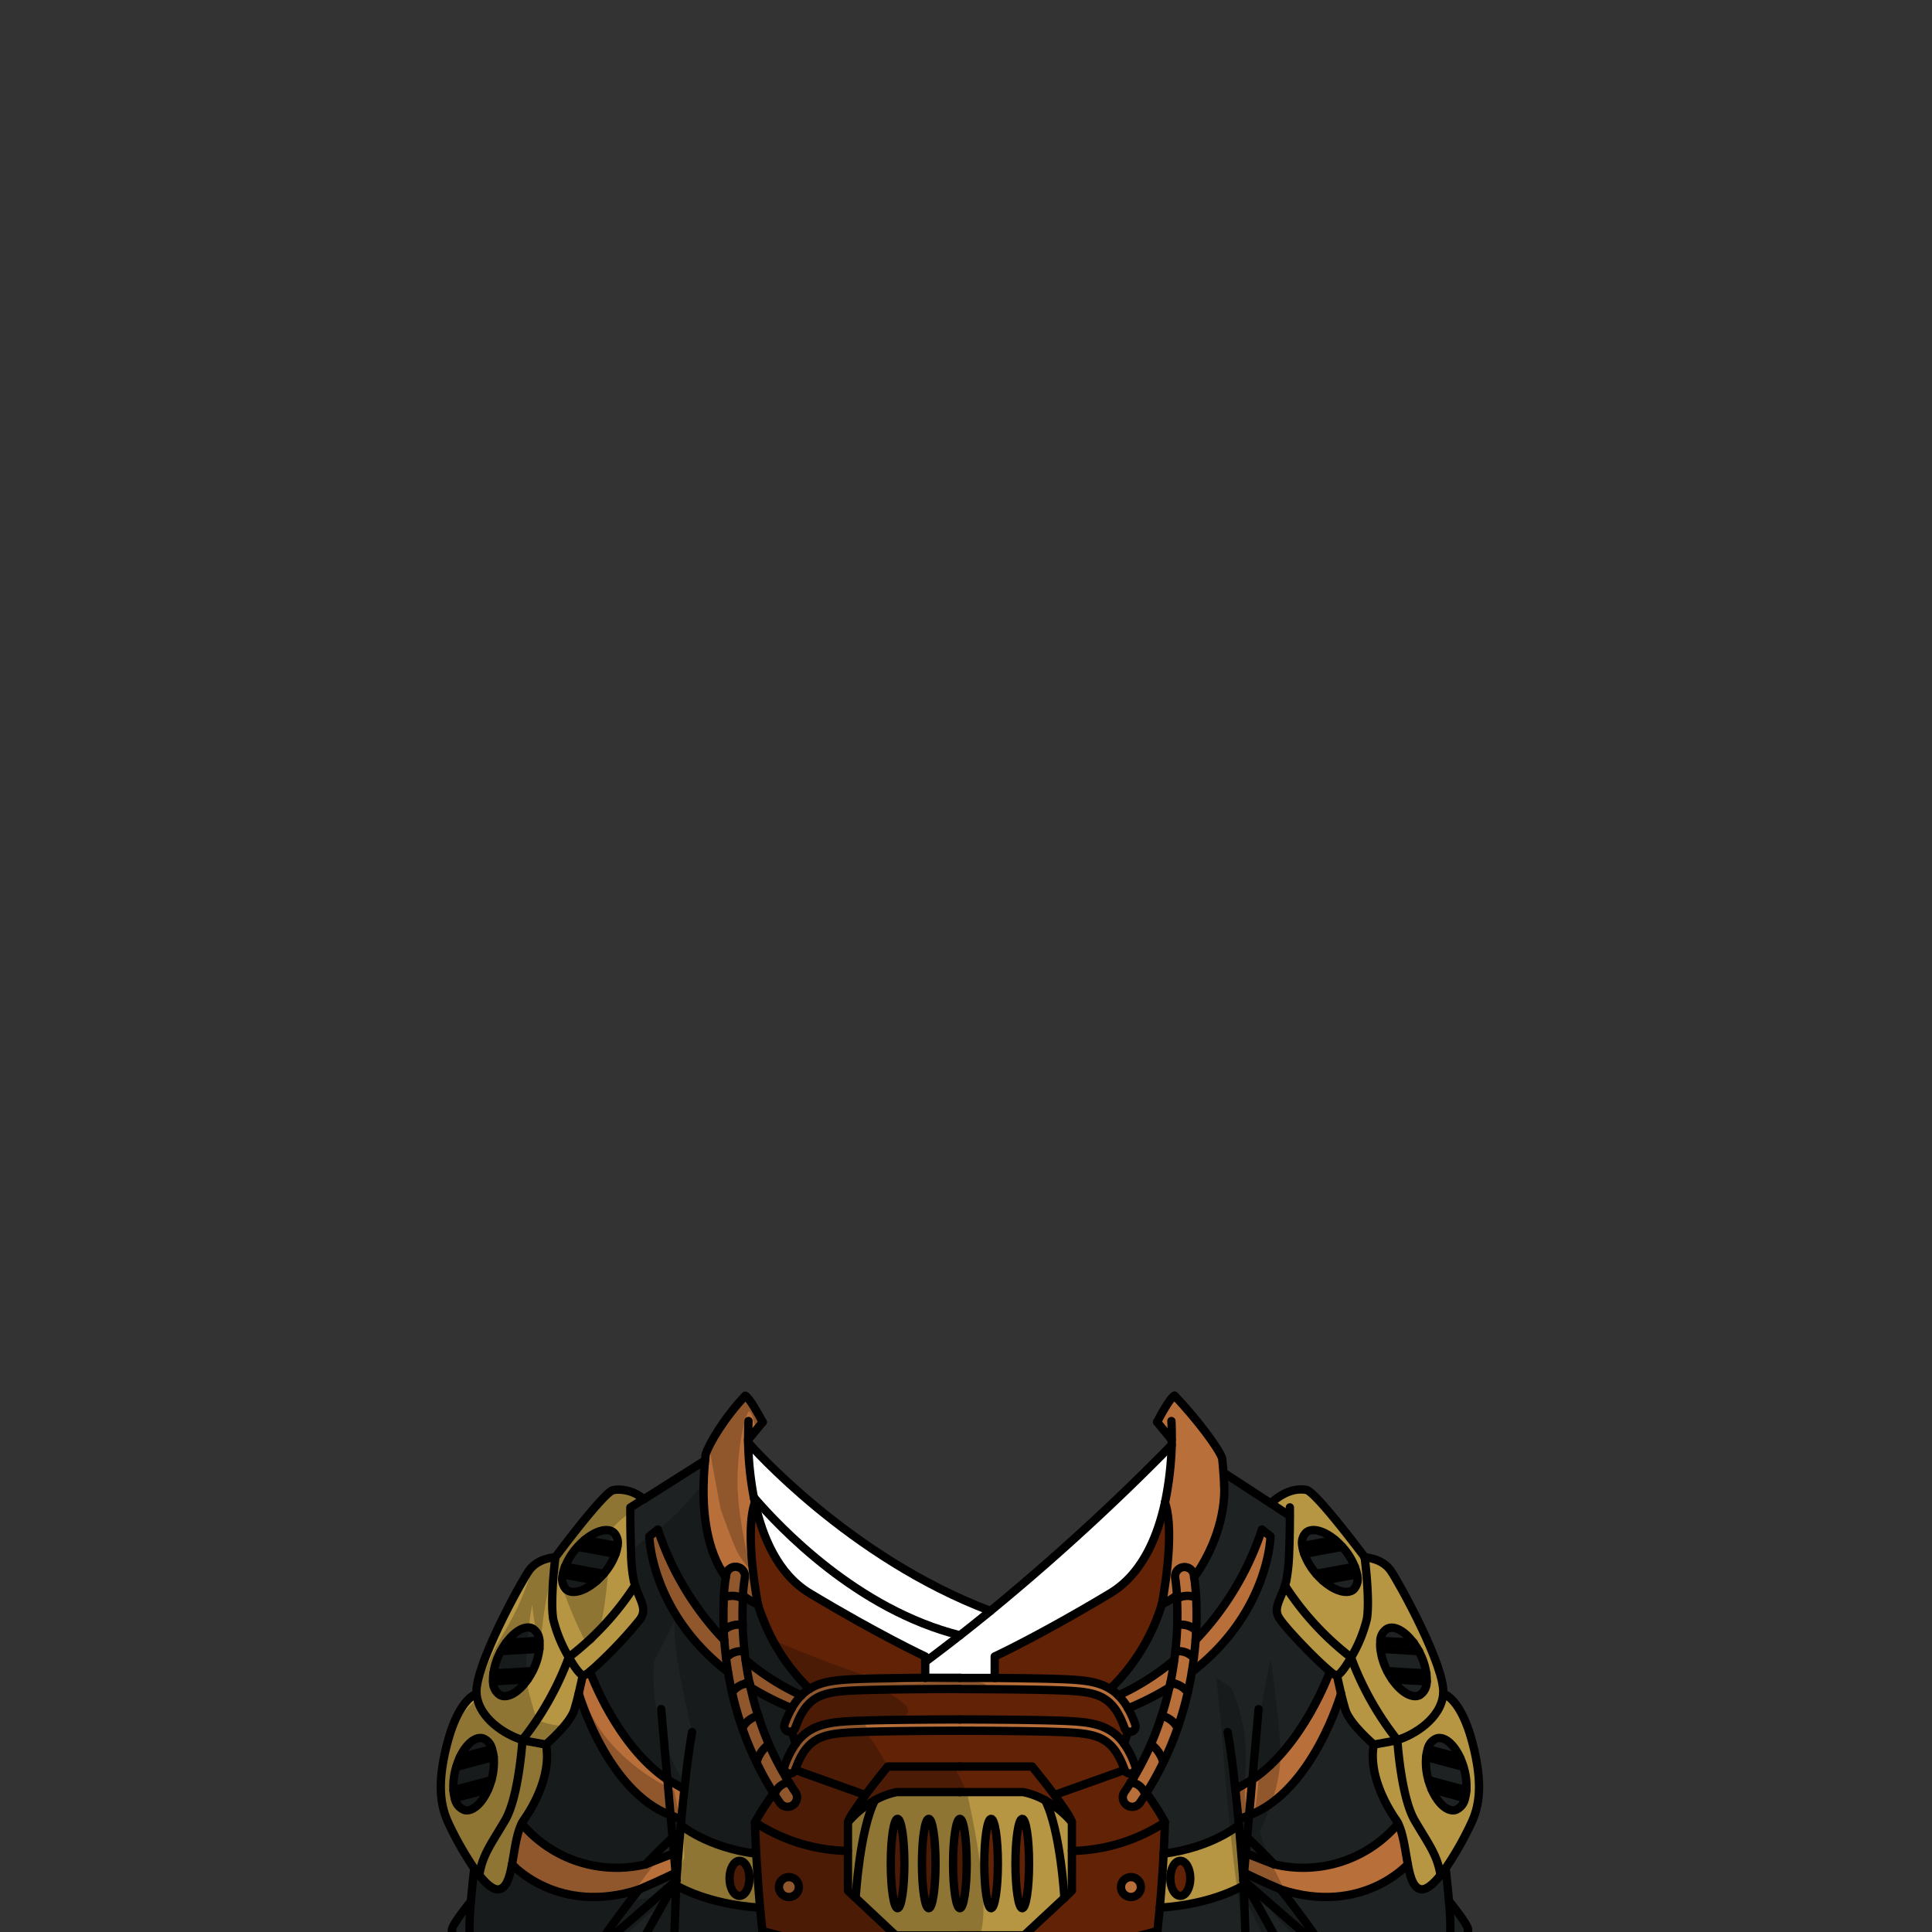 <svg xmlns="http://www.w3.org/2000/svg" viewBox="0 0 432 432">
  <rect x="0" y="0" width="432" height="432" fill="#333333" stroke="none"/>
  <defs>
    <style>.GUNDAN_DESERT_FOX_OUTFIT_DESERT_FOX_OUTFIT_1_cls-1{isolation:isolate;}.GUNDAN_DESERT_FOX_OUTFIT_DESERT_FOX_OUTFIT_1_cls-2{fill:#b69643;}.GUNDAN_DESERT_FOX_OUTFIT_DESERT_FOX_OUTFIT_1_cls-3{fill:#622206;}.GUNDAN_DESERT_FOX_OUTFIT_DESERT_FOX_OUTFIT_1_cls-4{fill:#1e2223;}.GUNDAN_DESERT_FOX_OUTFIT_DESERT_FOX_OUTFIT_1_cls-5{fill:#b86f3a;}.GUNDAN_DESERT_FOX_OUTFIT_DESERT_FOX_OUTFIT_1_cls-6{fill:#fff;}.GUNDAN_DESERT_FOX_OUTFIT_DESERT_FOX_OUTFIT_1_cls-7{fill:none;stroke:#000;stroke-linecap:round;stroke-linejoin:round;stroke-width:1.86px;}.GUNDAN_DESERT_FOX_OUTFIT_DESERT_FOX_OUTFIT_1_cls-8{opacity:0.22;mix-blend-mode:multiply;}</style>
  </defs>
  <g class="GUNDAN_DESERT_FOX_OUTFIT_DESERT_FOX_OUTFIT_1_cls-1">
    <g id="outfit">
      <path class="GUNDAN_DESERT_FOX_OUTFIT_DESERT_FOX_OUTFIT_1_cls-2" d="M233.65,402.53a17.18,17.18,0,0,0-4.85-1.81H200.48a17.18,17.18,0,0,0-4.85,1.81,21.36,21.36,0,0,0-6,4.89v15.32l1.75,1.63,8.93,8.38H229l8.93-8.38,1.74-1.63V407.42A21.19,21.19,0,0,0,233.65,402.53Zm-33,24.12c-.83,0-1.51-4.46-1.51-10s.68-10,1.51-10,1.53,4.46,1.53,10S201.54,426.65,200.69,426.65Zm7,0c-.84,0-1.52-4.46-1.52-10s.68-10,1.52-10,1.52,4.46,1.52,10S208.51,426.65,207.67,426.65Zm7,0c-.84,0-1.53-4.46-1.53-10s.69-10,1.53-10,1.52,4.46,1.52,10S215.48,426.65,214.64,426.65Zm7,0c-.84,0-1.52-4.46-1.52-10s.68-10,1.52-10,1.52,4.46,1.52,10S222.45,426.65,221.61,426.65Zm7,0c-.84,0-1.52-4.46-1.52-10s.68-10,1.52-10,1.52,4.46,1.52,10S229.42,426.65,228.58,426.65Z" />
      <path class="GUNDAN_DESERT_FOX_OUTFIT_DESERT_FOX_OUTFIT_1_cls-3" d="M228.58,406.73c-.84,0-1.52,4.46-1.52,10s.68,10,1.52,10,1.52-4.46,1.52-10S229.42,406.73,228.58,406.73Z" />
      <path class="GUNDAN_DESERT_FOX_OUTFIT_DESERT_FOX_OUTFIT_1_cls-3" d="M214.64,406.73c-.84,0-1.53,4.46-1.53,10s.69,10,1.53,10,1.52-4.46,1.52-10S215.48,406.73,214.64,406.73Z" />
      <path class="GUNDAN_DESERT_FOX_OUTFIT_DESERT_FOX_OUTFIT_1_cls-3" d="M207.67,406.73c-.84,0-1.52,4.46-1.52,10s.68,10,1.52,10,1.52-4.46,1.52-10S208.51,406.73,207.67,406.73Z" />
      <path class="GUNDAN_DESERT_FOX_OUTFIT_DESERT_FOX_OUTFIT_1_cls-3" d="M221.61,406.73c-.84,0-1.52,4.46-1.52,10s.68,10,1.52,10,1.52-4.46,1.52-10S222.45,406.73,221.61,406.73Z" />
      <path class="GUNDAN_DESERT_FOX_OUTFIT_DESERT_FOX_OUTFIT_1_cls-3" d="M200.69,406.73c-.83,0-1.51,4.46-1.51,10s.68,10,1.51,10,1.53-4.46,1.53-10S201.54,406.73,200.69,406.73Z" />
      <path class="GUNDAN_DESERT_FOX_OUTFIT_DESERT_FOX_OUTFIT_1_cls-4" d="M327.42,395.71c-.06-.21-.11-.43-.18-.63a14.83,14.83,0,0,0-.78-2.07c-1.35-2.92-3.4-4.73-5.14-4.28a3.24,3.24,0,0,0-2.07,2.37,8.68,8.68,0,0,0-.36,1.76,14.35,14.35,0,0,0,.44,4.92,2,2,0,0,0,.07.26,15.72,15.72,0,0,0,.7,2c1.35,3.16,3.51,5.15,5.33,4.69a3.42,3.42,0,0,0,2.16-2.71,7.8,7.8,0,0,0,.29-1.76A14.49,14.49,0,0,0,327.42,395.71Z" />
      <path class="GUNDAN_DESERT_FOX_OUTFIT_DESERT_FOX_OUTFIT_1_cls-4" d="M319,374.17a14.14,14.14,0,0,0-1.36-4.39,4.51,4.51,0,0,0-.3-.58,12.66,12.66,0,0,0-1.17-1.87c-1.91-2.61-4.27-4-5.9-3.19a3.25,3.25,0,0,0-1.55,2.74h0a7.16,7.16,0,0,0,0,1.79,14.12,14.12,0,0,0,1.4,4.74l.12.24a13.89,13.89,0,0,0,1.1,1.85c1.94,2.83,4.45,4.36,6.14,3.53A3.43,3.43,0,0,0,319,376,8.51,8.51,0,0,0,319,374.17Z" />
      <path class="GUNDAN_DESERT_FOX_OUTFIT_DESERT_FOX_OUTFIT_1_cls-4" d="M302.94,350.32a14.52,14.52,0,0,0-2.38-4l-.43-.48a14.31,14.31,0,0,0-1.59-1.54c-2.47-2.06-5.1-2.83-6.48-1.67a3.21,3.21,0,0,0-.85,3h0a7.49,7.49,0,0,0,.43,1.74,14.13,14.13,0,0,0,2.49,4.26l.18.21a14.58,14.58,0,0,0,1.51,1.53c2.57,2.28,5.37,3.17,6.82,2a3.41,3.41,0,0,0,.79-3.37A8.74,8.74,0,0,0,302.94,350.32Z" />
      <path class="GUNDAN_DESERT_FOX_OUTFIT_DESERT_FOX_OUTFIT_1_cls-4" d="M130.73,344.34a13.43,13.43,0,0,0-1.58,1.54l-.43.48a14.52,14.52,0,0,0-2.38,4,8.74,8.74,0,0,0-.49,1.71,3.41,3.41,0,0,0,.79,3.37c1.45,1.21,4.24.32,6.81-2a13.67,13.67,0,0,0,1.51-1.53l.19-.21a14.35,14.35,0,0,0,2.49-4.26,8,8,0,0,0,.43-1.74h0a3.21,3.21,0,0,0-.85-3C135.84,341.51,133.21,342.28,130.73,344.34Z" />
      <path class="GUNDAN_DESERT_FOX_OUTFIT_DESERT_FOX_OUTFIT_1_cls-4" d="M110,391.1a3.23,3.23,0,0,0-2.06-2.37c-1.74-.45-3.79,1.36-5.15,4.28a16.19,16.19,0,0,0-.77,2.07c-.07.2-.12.42-.18.63a14.49,14.49,0,0,0-.46,4.59,8.42,8.42,0,0,0,.28,1.76,3.44,3.44,0,0,0,2.17,2.71c1.82.46,4-1.53,5.32-4.69a15.72,15.72,0,0,0,.71-2c0-.08,0-.17.07-.26a14.61,14.61,0,0,0,.44-4.92A8,8,0,0,0,110,391.1Z" />
      <path class="GUNDAN_DESERT_FOX_OUTFIT_DESERT_FOX_OUTFIT_1_cls-4" d="M120.61,366.88a3.3,3.3,0,0,0-1.55-2.74c-1.63-.78-4,.58-5.9,3.19A12.66,12.66,0,0,0,112,369.2a6.28,6.28,0,0,0-.31.58,14.37,14.37,0,0,0-1.35,4.39,7.89,7.89,0,0,0-.08,1.79,3.41,3.41,0,0,0,1.59,3.08c1.69.83,4.2-.7,6.14-3.53a15,15,0,0,0,1.09-1.85,1.83,1.83,0,0,0,.13-.24,14.36,14.36,0,0,0,1.4-4.74,8.26,8.26,0,0,0,0-1.79Z" />
      <path class="GUNDAN_DESERT_FOX_OUTFIT_DESERT_FOX_OUTFIT_1_cls-2" d="M278.05,420.45s-.39-5.54-1-12.37c0,0-5.78,5-16.85,6.42-.17,3.25-.44,7.42-.86,12.05,12.05-.75,18.76-5,18.76-5Zm-14.12,3.43c-1.24,0-2.24-1.76-2.24-3.92s1-3.92,2.24-3.92,2.22,1.75,2.22,3.92S265.16,423.88,263.93,423.88Z" />
      <path class="GUNDAN_DESERT_FOX_OUTFIT_DESERT_FOX_OUTFIT_1_cls-2" d="M169.08,414.5c-11.07-1.4-16.85-6.42-16.85-6.42-.61,6.83-1,12.37-1,12.37l0,1.11s6.71,4.24,18.75,5C169.53,421.92,169.26,417.75,169.08,414.5Zm-3.73,9.38c-1.23,0-2.22-1.76-2.22-3.92s1-3.92,2.22-3.92,2.23,1.75,2.23,3.92S166.59,423.88,165.35,423.88Z" />
      <path class="GUNDAN_DESERT_FOX_OUTFIT_DESERT_FOX_OUTFIT_1_cls-2" d="M302.64,355.4c-1.45,1.21-4.25.32-6.82-2a14.58,14.58,0,0,1-1.51-1.53l-.18-.21a14.13,14.13,0,0,1-2.49-4.26,7.49,7.49,0,0,1-.43-1.74h0a3.21,3.21,0,0,1,.85-3c1.38-1.16,4-.39,6.48,1.67a14.31,14.31,0,0,1,1.59,1.54l.43.48a14.52,14.52,0,0,1,2.38,4,8.74,8.74,0,0,1,.49,1.71A3.41,3.41,0,0,1,302.64,355.4ZM317.44,379c-1.69.83-4.2-.7-6.14-3.53a13.89,13.89,0,0,1-1.1-1.85l-.12-.24a14.12,14.12,0,0,1-1.4-4.74,7.16,7.16,0,0,1,0-1.79h0a3.25,3.25,0,0,1,1.55-2.74c1.63-.78,4,.58,5.9,3.19a12.66,12.66,0,0,1,1.17,1.87,4.51,4.51,0,0,1,.3.58,14.14,14.14,0,0,1,1.36,4.39A8.51,8.51,0,0,1,319,376,3.43,3.43,0,0,1,317.44,379Zm10.44,21.26a7.8,7.8,0,0,1-.29,1.76,3.42,3.42,0,0,1-2.16,2.71c-1.82.46-4-1.53-5.33-4.69a15.72,15.72,0,0,1-.7-2,2,2,0,0,1-.07-.26,14.35,14.35,0,0,1-.44-4.92,8.68,8.68,0,0,1,.36-1.76,3.24,3.24,0,0,1,2.07-2.37c1.74-.45,3.79,1.36,5.14,4.28a14.83,14.83,0,0,1,.78,2.07c.07.2.12.42.18.63A14.49,14.49,0,0,1,327.88,400.3Zm1.26-11c-2.65-9.8-6.43-10.58-6.43-10.58.49-6-9.77-24.68-11.73-27.53s-5.89-3-5.89-3-10.79-14.53-13-15c-1.52-.34-4.5-.25-8,3l4.23,2.75c0,1.94,0,5.19-.16,8.23a41,41,0,0,1-.64,6.42c-.09.33-.17.65-.27.95a64,64,0,0,0,14.79,16.09,67.45,67.45,0,0,0,10.36,18.46s.79,12.7,3.88,18,5.07,7.68,5.78,12.28c.38-.47.75-1,1.13-1.51a72.19,72.19,0,0,0,5.9-10.45C330.61,404,331.79,399.1,329.14,389.31Z" />
      <path class="GUNDAN_DESERT_FOX_OUTFIT_DESERT_FOX_OUTFIT_1_cls-2" d="M110,397.78c0,.09,0,.18-.07.26a15.72,15.72,0,0,1-.71,2c-1.34,3.16-3.5,5.15-5.32,4.69a3.44,3.44,0,0,1-2.17-2.71,8.42,8.42,0,0,1-.28-1.76,14.49,14.49,0,0,1,.46-4.59c.06-.21.11-.43.18-.63a16.19,16.19,0,0,1,.77-2.07c1.36-2.92,3.41-4.73,5.15-4.28A3.23,3.23,0,0,1,110,391.1a8,8,0,0,1,.37,1.76A14.61,14.61,0,0,1,110,397.78Zm10.65-29.1a14.36,14.36,0,0,1-1.4,4.74,1.83,1.83,0,0,1-.13.24,15,15,0,0,1-1.09,1.85c-1.94,2.83-4.45,4.36-6.14,3.53a3.41,3.41,0,0,1-1.59-3.08,7.89,7.89,0,0,1,.08-1.79,14.37,14.37,0,0,1,1.35-4.39,6.28,6.28,0,0,1,.31-.58,12.66,12.66,0,0,1,1.17-1.87c1.9-2.61,4.27-4,5.9-3.19a3.3,3.3,0,0,1,1.55,2.74h0A8.26,8.26,0,0,1,120.6,368.68Zm17.47-23h0a8,8,0,0,1-.43,1.74,14.35,14.35,0,0,1-2.49,4.26l-.19.21a13.67,13.67,0,0,1-1.51,1.53c-2.57,2.28-5.36,3.17-6.81,2a3.41,3.41,0,0,1-.79-3.37,8.74,8.74,0,0,1,.49-1.71,14.52,14.52,0,0,1,2.38-4l.43-.48a13.43,13.43,0,0,1,1.58-1.54c2.48-2.06,5.11-2.83,6.49-1.67A3.21,3.21,0,0,1,138.07,345.69Zm10.42-5.59-4.55,4.31a18.85,18.85,0,0,0-2.58,2.45l0,0s1.14-8.5-.27-8.42l-.16,0c0-.83,0-1.33,0-1.33l3.07-1.94,0,0-.32-.23-.07-.05a8.68,8.68,0,0,0-5.83-1.84h-.07l-.58.1a1.33,1.33,0,0,0-.36.16h0l-.05,0c-2,1.27-7.39,8.07-10.4,12l-.06.08c-1.24,1.62-2.07,2.73-2.07,2.73l-.24,0h0a9.1,9.1,0,0,0-4.05,1.42l0,0a2.83,2.83,0,0,0-.28.2,6,6,0,0,0-1.27,1.33c-2,2.85-12.23,21.5-11.73,27.53,0,0-3.78.78-6.43,10.58a38.5,38.5,0,0,0-1.57,10.77v.11a18.79,18.79,0,0,0,.84,5.22,1.42,1.42,0,0,0,0,.16c.05.15.1.3.16.45s.15.43.24.66.19.45.28.66a72.19,72.19,0,0,0,5.9,10.45c.38.53.75,1,1.13,1.51.71-4.6,2.69-7,5.78-12.28s3.88-18,3.88-18a52.27,52.27,0,0,0,3.29-4.52,0,0,0,0,1,0,0,70.35,70.35,0,0,0,7.06-13.91,48,48,0,0,0,4.05-3.35c1-.87,1.88-1.77,2.74-2.66a69.83,69.83,0,0,0,7.91-9.94l.09-.14c-.1-.3-.18-.62-.27-.95a36.63,36.63,0,0,1-.61-5.71l0-.71.26-.24.47-.45c.85-.77,2-1.76,3.39-2.93L147,342l.09-.07c.55-.43,1.12-.91,1.69-1.43Z" />
      <path class="GUNDAN_DESERT_FOX_OUTFIT_DESERT_FOX_OUTFIT_1_cls-2" d="M316.33,407c-3.09-5.26-3.88-18-3.88-18a67.45,67.45,0,0,1-10.36-18.46,64,64,0,0,1-14.79-16.09c-1,3.21-2.57,5-1.49,7.09,1,1.93,8.31,9.58,11.54,12.22a4.33,4.33,0,0,0,1.36.89.49.49,0,0,0,.28,0s.36,1.84.88,4c.3,1.23.65,2.56,1,3.7,1,3.15,6.33,7.71,6.33,7.71-1.17,5.92,2.06,12.72,4.93,16.84a6.34,6.34,0,0,1,.5.85c1.19,2.37,1.58,6,2.16,9.1.52,2.84,1.2,5.18,2.79,5.58,1.25.31,2.89-1.08,4.53-3.14C321.4,414.7,319.42,412.28,316.33,407Z" />
      <path class="GUNDAN_DESERT_FOX_OUTFIT_DESERT_FOX_OUTFIT_1_cls-2" d="M127.19,370.6a67.45,67.45,0,0,1-10.36,18.46s-.79,12.7-3.88,18-5.07,7.68-5.78,12.28c1.64,2.06,3.28,3.45,4.52,3.14,1.59-.4,2.28-2.74,2.8-5.58.58-3.07,1-6.73,2.16-9.1a7.59,7.59,0,0,1,.49-.85c2.88-4.12,6.11-10.92,4.93-16.84,0,0,5.35-4.56,6.34-7.71.35-1.14.7-2.47,1-3.7.51-2.16.88-4,.88-4a.47.47,0,0,0,.27,0,4.33,4.33,0,0,0,1.37-.89c3.23-2.64,10.56-10.29,11.54-12.22,1.08-2.1-.5-3.88-1.49-7.09A64.2,64.2,0,0,1,127.19,370.6Z" />
      <path class="GUNDAN_DESERT_FOX_OUTFIT_DESERT_FOX_OUTFIT_1_cls-4" d="M276.93,341.72s-4.1-6.45-2.85-12.12c10.06,6.56,14.52,8.59,14.52,8.59l-1.3,13.16" />
      <path class="GUNDAN_DESERT_FOX_OUTFIT_DESERT_FOX_OUTFIT_1_cls-4" d="M150.32,445.93h0l.41-11.32c.37.23,10.34,6.46,20.92,6.49-.46-3.15-.86-6.29-1.18-9.33-.2-1.78-.37-3.52-.53-5.21-12-.75-18.75-5-18.75-5l0-1.11s.39-5.54,1-12.37c0,0,5.78,5,16.85,6.42-.22-4.34-.28-7.05-.28-7.05A52.93,52.93,0,0,1,173,401a64.27,64.27,0,0,1-3.81-6.86,68.08,68.08,0,0,1-3.21-7.72,73.55,73.55,0,0,1-2.28-7.93c-.36-1.59-.66-3.13-.91-4.62-17.27-13.31-15.31-40-15.31-40-1.88,1.55-5.66,2.93-6.55,3.77.11,2.6.47,14.59.8,15.95.09.33.17.65.27.95,1,3.21,2.57,5,1.49,7.09-1,1.93-8.31,9.58-11.54,12.22,0,0,5.89,16.44,17.3,24.1h0l3.78,2.16h0c-.26,2.26-.48,4.54-.69,6.73l-2.4-.92c-14.24-5.4-20.53-27.23-20.53-27.23-.3,1.23-.65,2.56-1,3.7-1,3.15-6.34,7.71-6.34,7.71,1.18,5.92-2,12.72-4.93,16.84a7.59,7.59,0,0,0-.49.85,27.73,27.73,0,0,0,27.74,9.1h0l6.29-2.46.39,4.36s-3.74,1.84-8.16,3.72h0c-18.18,5.94-28.42-5.62-28.42-5.62-.52,2.84-1.21,5.18-2.8,5.58-1.24.31-2.88-1.08-4.52-3.14-.38-.47-.75-1-1.13-1.51-.2,1.69-.51,4.5-.75,7.32-1.64,2-4.14,5.25-4.27,6.33s1.14,2.65,2,4.55c-.65,3.37-1.92,9.63-2.83,12.29-1.27,3.73-1,10.5-1,10.5h76.1q-.63-2.14-1.2-4.47S158.15,451.82,150.32,445.93Z" />
      <path class="GUNDAN_DESERT_FOX_OUTFIT_DESERT_FOX_OUTFIT_1_cls-5" d="M252.22,382a66.46,66.46,0,0,0,9.25-4.68h0c.07-.29.14-.59.19-.88h0c.37-1.8.66-3.55.89-5.22a55.39,55.39,0,0,1-12.48,7.93A13.09,13.09,0,0,1,252.22,382Z" />
      <path class="GUNDAN_DESERT_FOX_OUTFIT_DESERT_FOX_OUTFIT_1_cls-5" d="M284.09,343.52s-.32,17-17.59,30.3c.18-1.05.32-2.08.44-3.08.18-1.4.3-2.74.4-4A65.15,65.15,0,0,0,282.17,342Z" />
      <path class="GUNDAN_DESERT_FOX_OUTFIT_DESERT_FOX_OUTFIT_1_cls-5" d="M312.63,407.76a27.73,27.73,0,0,1-27.74,9.1h0l-6.3-2.46-.38,4.36s3.74,1.84,8.16,3.72h0c18.18,5.94,28.42-5.62,28.42-5.62C314.21,413.79,313.82,410.13,312.63,407.76Z" />
      <path class="GUNDAN_DESERT_FOX_OUTFIT_DESERT_FOX_OUTFIT_1_cls-5" d="M299.87,378.66c-.52-2.16-.88-4-.88-4a.49.49,0,0,1-.28,0,4.33,4.33,0,0,1-1.36-.89s-5.89,16.44-17.31,24.1h0l-3.77,2.16h0c.25,2.26.47,4.54.68,6.73l2.4-.92C293.58,400.49,299.87,378.66,299.87,378.66Z" />
      <path class="GUNDAN_DESERT_FOX_OUTFIT_DESERT_FOX_OUTFIT_1_cls-5" d="M149.24,397.92h0c-11.41-7.66-17.3-24.1-17.3-24.1a4.33,4.33,0,0,1-1.37.89.47.47,0,0,1-.27,0s-.37,1.84-.88,4c0,0,6.29,21.83,20.53,27.23l2.4.92c.21-2.19.43-4.47.69-6.73h0Z" />
      <path class="GUNDAN_DESERT_FOX_OUTFIT_DESERT_FOX_OUTFIT_1_cls-5" d="M144.4,416.86h0a27.73,27.73,0,0,1-27.74-9.1c-1.19,2.37-1.58,6-2.16,9.1,0,0,10.24,11.56,28.42,5.62h0c4.42-1.88,8.16-3.72,8.16-3.72l-.39-4.36Z" />
      <path class="GUNDAN_DESERT_FOX_OUTFIT_DESERT_FOX_OUTFIT_1_cls-5" d="M161.94,366.72A65.26,65.26,0,0,1,147.1,342l-1.91,1.55s.31,17,17.58,30.3c-.17-1.05-.32-2.08-.43-3.08C162.16,369.34,162,368,161.94,366.72Z" />
      <path class="GUNDAN_DESERT_FOX_OUTFIT_DESERT_FOX_OUTFIT_1_cls-5" d="M167.61,376.4h0l.18.88h0a66.88,66.88,0,0,0,9.24,4.68,13.76,13.76,0,0,1,2.14-2.85,55.32,55.32,0,0,1-12.47-7.93C166.94,372.85,167.24,374.6,167.61,376.4Z" />
      <path class="GUNDAN_DESERT_FOX_OUTFIT_DESERT_FOX_OUTFIT_1_cls-4" d="M267.46,364.6a73.44,73.44,0,0,0,0-7.39c-.11-2.1-.31-3.65-.43-4.5,4.43-6.2,6.95-13.71,6.75-20.33,2,2.34,3.57,5.3,6.76,8.16.57.52,1.14,1,1.68,1.43a65.15,65.15,0,0,1-14.83,24.75C267.39,366,267.43,365.28,267.46,364.6Z" />
      <path class="GUNDAN_DESERT_FOX_OUTFIT_DESERT_FOX_OUTFIT_1_cls-4" d="M262.8,369.26c.23-2.11.37-4.09.42-5.89.07-2.29,0-4.28-.05-5.92,0-.25,0-.49,0-.72a18.75,18.75,0,0,1-3.34,2,44.36,44.36,0,0,1-11.53,18.89,10.19,10.19,0,0,1,1.82,1.44,55.39,55.39,0,0,0,12.48-7.93C262.65,370.54,262.73,369.89,262.8,369.26Z" />
      <path class="GUNDAN_DESERT_FOX_OUTFIT_DESERT_FOX_OUTFIT_1_cls-4" d="M259.74,383.65c.71-2.17,1.27-4.3,1.73-6.37a66.46,66.46,0,0,1-9.25,4.68,21.61,21.61,0,0,1,1.62,3.62,1.25,1.25,0,0,1-.77,1.61,1.23,1.23,0,0,1-.42.07,1.26,1.26,0,0,1-.43-.08l-.88,2.75a19.54,19.54,0,0,1,2.5,5,1.25,1.25,0,0,1-.77,1.61l.55.73a66.65,66.65,0,0,0,3.73-7.26C258.28,387.87,259.07,385.74,259.74,383.65Z" />
      <path class="GUNDAN_DESERT_FOX_OUTFIT_DESERT_FOX_OUTFIT_1_cls-4" d="M329,448.28c-.91-2.66-2.17-8.92-2.82-12.29.89-1.9,2.17-3.42,2-4.55s-2.63-4.31-4.27-6.33c-.24-2.82-.55-5.63-.75-7.32-.38.53-.75,1-1.13,1.51-1.64,2.06-3.28,3.45-4.53,3.14-1.59-.4-2.27-2.74-2.79-5.58,0,0-10.24,11.56-28.42,5.62h0c-4.42-1.88-8.16-3.72-8.16-3.72l.38-4.36,6.3,2.46h0a27.73,27.73,0,0,0,27.74-9.1,6.34,6.34,0,0,0-.5-.85c-2.87-4.12-6.1-10.92-4.93-16.84,0,0-5.35-4.56-6.33-7.71-.35-1.14-.7-2.47-1-3.7,0,0-6.29,21.83-20.54,27.23l-2.4.92c-.21-2.19-.43-4.47-.68-6.73h0l3.77-2.16h0c11.42-7.66,17.31-24.1,17.31-24.1-3.23-2.64-10.57-10.29-11.54-12.22-1.08-2.1.5-3.88,1.49-7.09.1-.3.18-.62.27-.95a41,41,0,0,0,.64-6.42c-.89-.84-2.24-2.07-4.12-3.62,0,0-.32,17-17.59,30.3-.24,1.49-.54,3-.91,4.62a73.43,73.43,0,0,1-2.27,7.93,70,70,0,0,1-3.21,7.72A66.08,66.08,0,0,1,256.3,401a52.93,52.93,0,0,1,4.18,6.5s-.06,2.71-.29,7.05c11.07-1.4,16.85-6.42,16.85-6.42.62,6.83,1,12.37,1,12.37l0,1.11s-6.71,4.24-18.76,5c-.16,1.69-.33,3.43-.52,5.21-.33,3-.72,6.18-1.19,9.33,10.59,0,20.56-6.26,20.93-6.49l.41,11.32h0c-7.83,5.89-23.85,8.38-23.85,8.38-.37,1.55-.77,3-1.19,4.47H330S330.31,452,329,448.28Z" />
      <path class="GUNDAN_DESERT_FOX_OUTFIT_DESERT_FOX_OUTFIT_1_cls-4" d="M177.94,389.93l-.89-2.75a1.18,1.18,0,0,1-.43.08,1.32,1.32,0,0,1-.42-.07,1.25,1.25,0,0,1-.76-1.61,21.62,21.62,0,0,1,1.61-3.62,66.88,66.88,0,0,1-9.24-4.68c.46,2.07,1,4.2,1.73,6.37a65.46,65.46,0,0,0,2.39,6.36,63.27,63.27,0,0,0,3.73,7.26l.54-.73a1.25,1.25,0,0,1-.76-1.61A19.22,19.22,0,0,1,177.94,389.93Z" />
      <path class="GUNDAN_DESERT_FOX_OUTFIT_DESERT_FOX_OUTFIT_1_cls-4" d="M169.49,358.78a19.2,19.2,0,0,1-3.35-2c0,.23,0,.47,0,.72-.08,1.64-.13,3.63-.05,5.92.05,1.8.18,3.78.42,5.89.07.63.14,1.28.24,1.92a55.32,55.32,0,0,0,12.47,7.93,10.56,10.56,0,0,1,1.82-1.44A44.46,44.46,0,0,1,169.49,358.78Z" />
      <path class="GUNDAN_DESERT_FOX_OUTFIT_DESERT_FOX_OUTFIT_1_cls-4" d="M161.82,364.6c-.12-2.89-.07-5.39,0-7.39s.32-3.65.43-4.5c-4.42-6.2-5.18-19.31-5-25.93-2,2.34-10.44,5.33-13.62,8.19-.57.52,4,6.57,3.41,7a65.26,65.26,0,0,0,14.84,24.75C161.89,366,161.85,365.28,161.82,364.6Z" />
      <path class="GUNDAN_DESERT_FOX_OUTFIT_DESERT_FOX_OUTFIT_1_cls-3" d="M263.93,416c-1.24,0-2.24,1.75-2.24,3.92s1,3.92,2.24,3.92,2.22-1.76,2.22-3.92S265.16,416,263.93,416Z" />
      <path class="GUNDAN_DESERT_FOX_OUTFIT_DESERT_FOX_OUTFIT_1_cls-3" d="M167.58,420c0-2.17-1-3.92-2.23-3.92s-2.22,1.75-2.22,3.92,1,3.92,2.22,3.92S167.58,422.12,167.58,420Z" />
      <path class="GUNDAN_DESERT_FOX_OUTFIT_DESERT_FOX_OUTFIT_1_cls-3" d="M260.48,407.45a52.93,52.93,0,0,0-4.18-6.5,3.61,3.61,0,0,1-.23.36c-.38.59-.76,1.19-1.17,1.78a2.09,2.09,0,0,1-2.92.55,2.11,2.11,0,0,1-.55-2.93c.49-.71,1-1.43,1.4-2.15h0q.41-.65.78-1.29l-.55-.73a1.23,1.23,0,0,1-.42.07,1.26,1.26,0,0,1-1.19-.84c-2.49-7.07-5.88-8-12.5-8.36-6.81-.36-24.14-.37-24.32-.37s-17.52,0-24.32.37c-6.62.35-10,1.29-12.5,8.36a1.26,1.26,0,0,1-1.2.84,1.32,1.32,0,0,1-.42-.07l-.54.73q.38.64.78,1.29h0c.44.72.91,1.44,1.4,2.15a2.12,2.12,0,0,1-.55,2.93,2.09,2.09,0,0,1-2.92-.55c-.41-.59-.8-1.19-1.18-1.78A3.48,3.48,0,0,1,173,401a52.93,52.93,0,0,0-4.18,6.5s.06,2.71.28,7.05c.18,3.25.45,7.42.86,12.05.16,1.69.33,3.43.53,5.21.32,3,.72,6.18,1.18,9.33.51,3.37,1.09,6.74,1.78,10,.23,1.11.48,2.2.73,3.26q.57,2.32,1.2,4.47h78.56c.42-1.43.82-2.92,1.19-4.47.26-1.06.51-2.15.74-3.26.69-3.22,1.27-6.59,1.77-10,.47-3.15.86-6.29,1.19-9.33.19-1.78.36-3.52.52-5.21.42-4.63.69-8.8.86-12.05C260.42,410.16,260.48,407.45,260.48,407.45ZM174.16,422a2.24,2.24,0,1,1,4.47,0,2.24,2.24,0,0,1-4.47,0Zm4.47,25.45a2.24,2.24,0,1,1,2.23-2.24A2.24,2.24,0,0,1,178.63,447.4Zm61.06-33.53v8.87L238,424.37,229,432.75H200.26l-8.93-8.38-1.75-1.63V407.42a21.36,21.36,0,0,1,6-4.89,17.18,17.18,0,0,1,4.85-1.81H228.8a17.18,17.18,0,0,1,4.85,1.81,21.19,21.19,0,0,1,6,4.89Zm11,33.53a2.24,2.24,0,1,1,2.23-2.24A2.25,2.25,0,0,1,250.65,447.4Zm2.23-23.22a2.24,2.24,0,1,1,2.23-2.23A2.23,2.23,0,0,1,252.88,424.18Z" />
      <path class="GUNDAN_DESERT_FOX_OUTFIT_DESERT_FOX_OUTFIT_1_cls-3" d="M190.18,384.88c6.88-.36,24.28-.37,24.46-.37s17.58,0,24.46.37c5.1.27,9.21.88,12.24,5.05l.88-2.75a1.24,1.24,0,0,1-.76-.76c-2.49-7.07-5.88-8-12.5-8.36-6.81-.36-24.14-.37-24.32-.37s-17.52,0-24.32.37c-6.62.35-10,1.29-12.5,8.36a1.24,1.24,0,0,1-.77.76l.89,2.75C181,385.76,185.07,385.15,190.18,384.88Z" />
      <path class="GUNDAN_DESERT_FOX_OUTFIT_DESERT_FOX_OUTFIT_1_cls-5" d="M252.88,419.71a2.24,2.24,0,1,0,2.23,2.24A2.23,2.23,0,0,0,252.88,419.71Z" />
      <path class="GUNDAN_DESERT_FOX_OUTFIT_DESERT_FOX_OUTFIT_1_cls-5" d="M178.63,422a2.24,2.24,0,1,0-2.23,2.23A2.23,2.23,0,0,0,178.63,422Z" />
      <path class="GUNDAN_DESERT_FOX_OUTFIT_DESERT_FOX_OUTFIT_1_cls-5" d="M176.11,404a2.09,2.09,0,0,0,1.19-.37,2.12,2.12,0,0,0,.55-2.93c-.49-.71-1-1.43-1.4-2.15h0q-.41-.65-.78-1.29a63.27,63.27,0,0,1-3.73-7.26,65.46,65.46,0,0,1-2.39-6.36c-.71-2.17-1.27-4.3-1.73-6.37h0l-.18-.88h0c-.37-1.8-.67-3.55-.89-5.22-.1-.64-.17-1.29-.24-1.92-.24-2.11-.37-4.09-.42-5.89-.08-2.29,0-4.28.05-5.92,0-.25,0-.49,0-.72a38.72,38.72,0,0,1,.42-4,2.11,2.11,0,0,0-4.16-.73c0,.08-.06.32-.11.7-.11.85-.31,2.4-.43,4.5s-.16,4.5,0,7.39c0,.68.07,1.39.12,2.12.09,1.28.22,2.62.4,4,.11,1,.26,2,.43,3.08.25,1.49.55,3,.91,4.62a73.55,73.55,0,0,0,2.28,7.93,68.08,68.08,0,0,0,3.21,7.72A64.27,64.27,0,0,0,173,401a3.48,3.48,0,0,0,.22.36c.38.59.77,1.19,1.18,1.78A2.07,2.07,0,0,0,176.11,404Z" />
      <path class="GUNDAN_DESERT_FOX_OUTFIT_DESERT_FOX_OUTFIT_1_cls-5" d="M267.41,357.21c-.11-2.1-.31-3.65-.43-4.5-.05-.38-.09-.62-.11-.7a2.11,2.11,0,0,0-4.15.73c0,.08.25,1.52.41,4,0,.23,0,.47,0,.72.08,1.64.12,3.63.05,5.92-.05,1.8-.19,3.78-.42,5.89-.07.63-.15,1.28-.24,1.92-.23,1.67-.52,3.42-.89,5.22h0c-.05.29-.12.59-.19.88h0c-.46,2.07-1,4.2-1.73,6.37s-1.46,4.22-2.39,6.36a66.65,66.65,0,0,1-3.73,7.26q-.37.64-.78,1.29h0c-.44.72-.91,1.44-1.4,2.15a2.11,2.11,0,0,0,.55,2.93,2.09,2.09,0,0,0,2.92-.55c.41-.59.79-1.19,1.17-1.78a3.61,3.61,0,0,0,.23-.36,66.08,66.08,0,0,0,3.81-6.86,70,70,0,0,0,3.21-7.72,73.43,73.43,0,0,0,2.27-7.93c.37-1.59.67-3.13.91-4.62.18-1.05.32-2.08.44-3.08.18-1.4.3-2.74.4-4,.05-.73.09-1.44.12-2.12A73.44,73.44,0,0,0,267.41,357.21Z" />
      <path class="GUNDAN_DESERT_FOX_OUTFIT_DESERT_FOX_OUTFIT_1_cls-5" d="M252.65,396.61a1.23,1.23,0,0,0,.42-.07,1.25,1.25,0,0,0,.77-1.61,19.54,19.54,0,0,0-2.5-5c-3-4.17-7.14-4.78-12.24-5.05-6.88-.36-24.28-.37-24.46-.37s-17.58,0-24.46.37c-5.11.27-9.21.88-12.24,5.05a19.22,19.22,0,0,0-2.5,5,1.25,1.25,0,0,0,.76,1.61,1.32,1.32,0,0,0,.42.07,1.26,1.26,0,0,0,1.2-.84c2.49-7.07,5.88-8,12.5-8.36,6.8-.36,24.14-.37,24.32-.37s17.51,0,24.32.37c6.62.35,10,1.29,12.5,8.36A1.26,1.26,0,0,0,252.65,396.61Z" />
      <path class="GUNDAN_DESERT_FOX_OUTFIT_DESERT_FOX_OUTFIT_1_cls-5" d="M176.2,387.19a1.32,1.32,0,0,0,.42.07,1.18,1.18,0,0,0,.43-.08,1.24,1.24,0,0,0,.77-.76c2.49-7.07,5.88-8,12.5-8.36,6.8-.36,24.14-.37,24.32-.37s17.51,0,24.32.37c6.62.35,10,1.29,12.5,8.36a1.24,1.24,0,0,0,.76.76,1.26,1.26,0,0,0,.43.08,1.23,1.23,0,0,0,.42-.07,1.25,1.25,0,0,0,.77-1.61,21.61,21.61,0,0,0-1.62-3.62,13.09,13.09,0,0,0-2.14-2.85,10.19,10.19,0,0,0-1.82-1.44c-2.55-1.59-5.62-1.94-9.16-2.14-3.88-.2-11.1-.29-16.7-.34-4.33,0-7.69,0-7.76,0s-3.43,0-7.76,0c-5.6.05-12.82.14-16.7.34-3.55.2-6.61.55-9.17,2.14a10.56,10.56,0,0,0-1.82,1.44,13.76,13.76,0,0,0-2.14,2.85,21.62,21.62,0,0,0-1.61,3.62A1.25,1.25,0,0,0,176.2,387.19Z" />
      <path class="GUNDAN_DESERT_FOX_OUTFIT_DESERT_FOX_OUTFIT_1_cls-3" d="M260.48,335.94c-1.69,7.79-5.17,16.06-12.24,20.31-15.69,9.43-25.84,14.14-25.84,14.14v4.8c5.6.05,12.82.14,16.7.34,3.54.2,6.61.55,9.16,2.14a44.36,44.36,0,0,0,11.53-18.89S262.93,342.86,260.48,335.94Z" />
      <path class="GUNDAN_DESERT_FOX_OUTFIT_DESERT_FOX_OUTFIT_1_cls-3" d="M168.8,335.94c-2.45,6.92.69,22.84.69,22.84A44.46,44.46,0,0,0,181,377.67c2.56-1.59,5.62-1.94,9.17-2.14,3.88-.2,11.1-.29,16.7-.34v-4.8s-10.15-4.71-25.84-14.14C174,352,170.48,343.73,168.8,335.94Z" />
      <path class="GUNDAN_DESERT_FOX_OUTFIT_DESERT_FOX_OUTFIT_1_cls-6" d="M221.46,360.21c-31.52-11.87-53.62-37-54.17-37.66a72.75,72.75,0,0,0,1.27,12.26h0c.08.37.15.75.24,1.12C170.48,343.73,174,352,181,356.25c15.69,9.43,25.84,14.14,25.84,14.14v4.8c4.33,0,7.68,0,7.76,0s3.43,0,7.76,0v-4.8s10.15-4.71,25.84-14.14c7.07-4.25,10.55-12.52,12.24-20.31a72.33,72.33,0,0,0,1.5-12.85A509.7,509.7,0,0,1,221.46,360.21Z" />
      <path class="GUNDAN_DESERT_FOX_OUTFIT_DESERT_FOX_OUTFIT_1_cls-5" d="M273.73,332.38h0c-.07-2.38-.26-4.52-.44-6.23-.74-2.36-5.92-9.09-10.66-14.09-1,.54-2.93,4.07-3.9,5.92l3.27,4c0,.36,0,.74,0,1.14a72.33,72.33,0,0,1-1.5,12.85c2.45,6.92-.69,22.84-.69,22.84a18.75,18.75,0,0,0,3.34-2c-.16-2.47-.4-3.91-.41-4a2.11,2.11,0,0,1,4.15-.73c0,.08.06.32.11.7C271.41,346.51,273.93,339,273.73,332.38Z" />
      <path class="GUNDAN_DESERT_FOX_OUTFIT_DESERT_FOX_OUTFIT_1_cls-5" d="M166.65,312.05c-4.74,5-8.13,10.78-8.87,13.14-.18,1.71-.37,3.85-.44,6.24h0c-.2,6.63.53,15.08,4.95,21.28.05-.38.1-.62.11-.7a2.11,2.11,0,0,1,4.16.73,38.72,38.72,0,0,0-.42,4,19.2,19.2,0,0,0,3.35,2s-3.14-15.92-.69-22.84c-.09-.37-.16-.75-.24-1.12h0a72.75,72.75,0,0,1-1.27-12.26c0-.21,0-.41,0-.6l3.28-4C169.57,316.12,167.62,312.59,166.65,312.05Z" />
      <path class="GUNDAN_DESERT_FOX_OUTFIT_DESERT_FOX_OUTFIT_1_cls-7" d="M168.56,334.81a72.75,72.75,0,0,1-1.27-12.26c0-.21,0-.41,0-.6,0-2.59.08-4.2.08-4.2" />
      <path class="GUNDAN_DESERT_FOX_OUTFIT_DESERT_FOX_OUTFIT_1_cls-7" d="M206.88,375.19v-4.8s-10.15-4.71-25.84-14.14C174,352,170.48,343.73,168.8,335.94c-.09-.37-.16-.75-.24-1.12" />
      <line class="GUNDAN_DESERT_FOX_OUTFIT_DESERT_FOX_OUTFIT_1_cls-7" x1="170.55" y1="317.97" x2="167.27" y2="321.95" />
      <path class="GUNDAN_DESERT_FOX_OUTFIT_DESERT_FOX_OUTFIT_1_cls-7" d="M181,377.67a44.46,44.46,0,0,1-11.52-18.89,19.2,19.2,0,0,1-3.35-2" />
      <path class="GUNDAN_DESERT_FOX_OUTFIT_DESERT_FOX_OUTFIT_1_cls-7" d="M157.34,331.43c-.2,6.63.53,15.08,4.95,21.28" />
      <path class="GUNDAN_DESERT_FOX_OUTFIT_DESERT_FOX_OUTFIT_1_cls-7" d="M170.55,318c-1-1.85-2.93-5.38-3.9-5.92-4.74,5-8.13,10.78-8.87,13.14-.18,1.71-.37,3.85-.44,6.24" />
      <path class="GUNDAN_DESERT_FOX_OUTFIT_DESERT_FOX_OUTFIT_1_cls-7" d="M214.64,375.16c-.08,0-3.43,0-7.76,0-5.6.05-12.82.14-16.7.34-3.55.2-6.61.55-9.17,2.14a10.56,10.56,0,0,0-1.82,1.44,13.76,13.76,0,0,0-2.14,2.85,21.62,21.62,0,0,0-1.61,3.62,1.25,1.25,0,0,0,.76,1.61,1.32,1.32,0,0,0,.42.07,1.18,1.18,0,0,0,.43-.08,1.24,1.24,0,0,0,.77-.76c2.49-7.07,5.88-8,12.5-8.36,6.8-.36,24.14-.37,24.32-.37" />
      <path class="GUNDAN_DESERT_FOX_OUTFIT_DESERT_FOX_OUTFIT_1_cls-7" d="M214.64,387c-.18,0-17.52,0-24.32.37-6.62.35-10,1.29-12.5,8.36a1.26,1.26,0,0,1-1.2.84,1.32,1.32,0,0,1-.42-.07,1.25,1.25,0,0,1-.76-1.61,19.22,19.22,0,0,1,2.5-5c3-4.17,7.13-4.78,12.24-5.05,6.88-.36,24.28-.37,24.46-.37" />
      <line class="GUNDAN_DESERT_FOX_OUTFIT_DESERT_FOX_OUTFIT_1_cls-7" x1="177.94" y1="389.93" x2="177.05" y2="387.18" />
      <line class="GUNDAN_DESERT_FOX_OUTFIT_DESERT_FOX_OUTFIT_1_cls-7" x1="157.64" y1="326.57" x2="144.01" y2="335.2" />
      <path class="GUNDAN_DESERT_FOX_OUTFIT_DESERT_FOX_OUTFIT_1_cls-7" d="M144,335.22l0,0-.32-.23-.07-.05a8.68,8.68,0,0,0-5.83-1.84h-.07l-.58.1a1.33,1.33,0,0,0-.36.16h0l-.05,0c-2,1.27-7.39,8.07-10.4,12l-.06.08c-1.24,1.62-2.07,2.73-2.07,2.73l-.08.66c-.26,2.24-1,9.63-.41,13.22a31.07,31.07,0,0,0,3.49,8.51c1.18,2.09,2.39,3.74,3.1,4.06a.47.47,0,0,0,.27,0,4.33,4.33,0,0,0,1.37-.89c.4-.33.87-.74,1.38-1.2l.14-.13a.94.94,0,0,0,.1-.1,96.35,96.35,0,0,0,9.3-9.87l.1-.12.09-.12a5.85,5.85,0,0,0,.43-.68c.94-1.84-.14-3.43-1.09-5.94a0,0,0,0,1,0,0c-.13-.36-.27-.74-.39-1.14s-.18-.62-.27-.95a36.63,36.63,0,0,1-.61-5.71l0-.71c-.15-3.27-.16-6.79-.16-8.65,0-.83,0-1.33,0-1.33l3.07-1.94" />
      <path class="GUNDAN_DESERT_FOX_OUTFIT_DESERT_FOX_OUTFIT_1_cls-7" d="M130.29,374.66s-.37,1.84-.88,4c-.3,1.23-.65,2.56-1,3.7-1,3.15-6.34,7.71-6.34,7.71s-.78-.1-4.26-.76c-.3-.06-.62-.15-1-.25-3.71-1.1-9.81-4.81-10.26-10.33-.5-6,9.76-24.68,11.73-27.53s5.89-3,5.89-3" />
      <path class="GUNDAN_DESERT_FOX_OUTFIT_DESERT_FOX_OUTFIT_1_cls-7" d="M122.07,390.07c1.18,5.92-2,12.72-4.93,16.84a7.59,7.59,0,0,0-.49.85c-1.19,2.37-1.58,6-2.16,9.1-.52,2.84-1.21,5.18-2.8,5.58-1.24.31-2.88-1.08-4.52-3.14-.38-.47-.75-1-1.13-1.51a72.19,72.19,0,0,1-5.9-10.45c-1.47-3.31-2.65-8.24,0-18s6.43-10.58,6.43-10.58" />
      <path class="GUNDAN_DESERT_FOX_OUTFIT_DESERT_FOX_OUTFIT_1_cls-7" d="M107.17,419.3c.71-4.6,2.69-7,5.78-12.28s3.88-18,3.88-18a67.45,67.45,0,0,0,10.36-18.46A64.2,64.2,0,0,0,142,354.51" />
      <path class="GUNDAN_DESERT_FOX_OUTFIT_DESERT_FOX_OUTFIT_1_cls-7" d="M105,432.57a60.7,60.7,0,0,1,.3-7.46c.24-2.82.55-5.63.75-7.32" />
      <path class="GUNDAN_DESERT_FOX_OUTFIT_DESERT_FOX_OUTFIT_1_cls-7" d="M103.94,439.45h0c0-.05,0-.27-.07-.73a8.43,8.43,0,0,0-.81-2.72c-.9-1.9-2.18-3.42-2-4.55s2.63-4.31,4.27-6.33" />
      <path class="GUNDAN_DESERT_FOX_OUTFIT_DESERT_FOX_OUTFIT_1_cls-7" d="M173,401a52.93,52.93,0,0,0-4.18,6.5s.06,2.71.28,7.05c.18,3.25.45,7.42.86,12.05.16,1.69.33,3.43.53,5.21.32,3,.72,6.18,1.18,9.33.51,3.37,1.09,6.74,1.78,10,.23,1.11.48,2.2.73,3.26q.57,2.32,1.2,4.47h39.28" />
      <path class="GUNDAN_DESERT_FOX_OUTFIT_DESERT_FOX_OUTFIT_1_cls-7" d="M176.2,396.54l-.54.73" />
      <path class="GUNDAN_DESERT_FOX_OUTFIT_DESERT_FOX_OUTFIT_1_cls-7" d="M214.64,395H198.49s-2.61,3.18-5,6.38c-1.89,2.55-3.66,5.08-3.89,6.06v15.32l1.75,1.63,8.93,8.38h14.38" />
      <path class="GUNDAN_DESERT_FOX_OUTFIT_DESERT_FOX_OUTFIT_1_cls-7" d="M214.64,400.72H200.48a17.18,17.18,0,0,0-4.85,1.81,21.36,21.36,0,0,0-6,4.89" />
      <path class="GUNDAN_DESERT_FOX_OUTFIT_DESERT_FOX_OUTFIT_1_cls-7" d="M191.33,424.37s.86-15.08,4.3-21.83" />
      <path class="GUNDAN_DESERT_FOX_OUTFIT_DESERT_FOX_OUTFIT_1_cls-7" d="M149.24,397.92l.7,8,.45,5,.3,3.52.39,4.36.15,1.69s.39-5.54,1-12.37c.05-.42.08-.85.11-1.27.21-2.19.43-4.47.69-6.73.51-4.84,1.11-9.54,1.73-12.82" />
      <line class="GUNDAN_DESERT_FOX_OUTFIT_DESERT_FOX_OUTFIT_1_cls-7" x1="147.84" y1="382.15" x2="149.23" y2="397.92" />
      <polyline class="GUNDAN_DESERT_FOX_OUTFIT_DESERT_FOX_OUTFIT_1_cls-7" points="151.23 420.45 151.19 421.56 150.73 434.6 150.32 445.92" />
      <path class="GUNDAN_DESERT_FOX_OUTFIT_DESERT_FOX_OUTFIT_1_cls-7" d="M142.91,422.48c-4.43,5.59-9.84,13.14-9.45,13.14.58,0,17.24-14.69,17.76-15.15" />
      <path class="GUNDAN_DESERT_FOX_OUTFIT_DESERT_FOX_OUTFIT_1_cls-7" d="M144.39,416.86c2.76-2.91,6-6,6-6" />
      <path class="GUNDAN_DESERT_FOX_OUTFIT_DESERT_FOX_OUTFIT_1_cls-7" d="M151.23,420.45v0c-.49.84-17.13,29.84-14.52,28.2s11.14-14.08,11.14-14.08" />
      <path class="GUNDAN_DESERT_FOX_OUTFIT_DESERT_FOX_OUTFIT_1_cls-7" d="M131.93,373.82s5.89,16.44,17.3,24.1h0l3.78,2.16" />
      <path class="GUNDAN_DESERT_FOX_OUTFIT_DESERT_FOX_OUTFIT_1_cls-7" d="M129.41,378.66s6.29,21.83,20.53,27.23l2.4.92h0" />
      <path class="GUNDAN_DESERT_FOX_OUTFIT_DESERT_FOX_OUTFIT_1_cls-7" d="M116.65,407.76a27.73,27.73,0,0,0,27.74,9.1h0l6.29-2.46" />
      <path class="GUNDAN_DESERT_FOX_OUTFIT_DESERT_FOX_OUTFIT_1_cls-7" d="M114.49,416.86s10.24,11.56,28.42,5.62h0c4.42-1.88,8.16-3.72,8.16-3.72" />
      <path class="GUNDAN_DESERT_FOX_OUTFIT_DESERT_FOX_OUTFIT_1_cls-7" d="M138.07,345.7a8,8,0,0,1-.43,1.74,14.35,14.35,0,0,1-2.49,4.26l-.19.21a13.67,13.67,0,0,1-1.51,1.53c-2.57,2.28-5.36,3.17-6.81,2a3.41,3.41,0,0,1-.79-3.37,8.74,8.74,0,0,1,.49-1.71,14.52,14.52,0,0,1,2.38-4l.43-.48a13.43,13.43,0,0,1,1.58-1.54c2.48-2.06,5.11-2.83,6.49-1.67a3.21,3.21,0,0,1,.85,3" />
      <polyline class="GUNDAN_DESERT_FOX_OUTFIT_DESERT_FOX_OUTFIT_1_cls-7" points="130.73 344.34 138.07 345.69 138.07 345.7" />
      <line class="GUNDAN_DESERT_FOX_OUTFIT_DESERT_FOX_OUTFIT_1_cls-7" x1="137.64" y1="347.44" x2="129.15" y2="345.88" />
      <line class="GUNDAN_DESERT_FOX_OUTFIT_DESERT_FOX_OUTFIT_1_cls-7" x1="134.96" y1="351.91" x2="126.34" y2="350.32" />
      <line class="GUNDAN_DESERT_FOX_OUTFIT_DESERT_FOX_OUTFIT_1_cls-7" x1="133.45" y1="353.44" x2="125.85" y2="352.03" />
      <path class="GUNDAN_DESERT_FOX_OUTFIT_DESERT_FOX_OUTFIT_1_cls-7" d="M120.61,366.89a8.26,8.26,0,0,1,0,1.79,14.36,14.36,0,0,1-1.4,4.74l-.13.24a15,15,0,0,1-1.09,1.85c-1.94,2.83-4.45,4.36-6.14,3.53a3.41,3.41,0,0,1-1.59-3.08,7.89,7.89,0,0,1,.08-1.79,14.37,14.37,0,0,1,1.35-4.39,6.28,6.28,0,0,1,.31-.58,12.66,12.66,0,0,1,1.17-1.87c1.9-2.61,4.27-4,5.9-3.19a3.3,3.3,0,0,1,1.55,2.74" />
      <polyline class="GUNDAN_DESERT_FOX_OUTFIT_DESERT_FOX_OUTFIT_1_cls-7" points="113.16 367.32 120.61 366.88 120.61 366.89" />
      <polyline class="GUNDAN_DESERT_FOX_OUTFIT_DESERT_FOX_OUTFIT_1_cls-7" points="120.61 368.68 120.6 368.68 111.99 369.2" />
      <polyline class="GUNDAN_DESERT_FOX_OUTFIT_DESERT_FOX_OUTFIT_1_cls-7" points="119.07 373.66 110.33 374.18 110.32 374.18" />
      <line class="GUNDAN_DESERT_FOX_OUTFIT_DESERT_FOX_OUTFIT_1_cls-7" x1="117.98" y1="375.51" x2="110.25" y2="375.96" />
      <path class="GUNDAN_DESERT_FOX_OUTFIT_DESERT_FOX_OUTFIT_1_cls-7" d="M110.39,392.86a14.61,14.61,0,0,1-.44,4.92c0,.09,0,.18-.07.26a15.72,15.72,0,0,1-.71,2c-1.34,3.16-3.5,5.15-5.32,4.69a3.44,3.44,0,0,1-2.17-2.71,8.42,8.42,0,0,1-.28-1.76,14.49,14.49,0,0,1,.46-4.59c.06-.21.11-.43.18-.63a16.19,16.19,0,0,1,.77-2.07c1.36-2.92,3.41-4.73,5.15-4.28A3.23,3.23,0,0,1,110,391.1,8,8,0,0,1,110.39,392.86Z" />
      <line class="GUNDAN_DESERT_FOX_OUTFIT_DESERT_FOX_OUTFIT_1_cls-7" x1="102.81" y1="393.01" x2="110.02" y2="391.1" />
      <line class="GUNDAN_DESERT_FOX_OUTFIT_DESERT_FOX_OUTFIT_1_cls-7" x1="110.39" y1="392.86" x2="102.04" y2="395.08" />
      <line class="GUNDAN_DESERT_FOX_OUTFIT_DESERT_FOX_OUTFIT_1_cls-7" x1="109.87" y1="398.04" x2="101.4" y2="400.3" />
      <line class="GUNDAN_DESERT_FOX_OUTFIT_DESERT_FOX_OUTFIT_1_cls-7" x1="109.16" y1="400.08" x2="101.68" y2="402.06" />
      <polyline class="GUNDAN_DESERT_FOX_OUTFIT_DESERT_FOX_OUTFIT_1_cls-7" points="177.82 395.77 193.47 401.36 193.48 401.36" />
      <path class="GUNDAN_DESERT_FOX_OUTFIT_DESERT_FOX_OUTFIT_1_cls-7" d="M168.8,407.45a39.09,39.09,0,0,0,20.78,6.42" />
      <path class="GUNDAN_DESERT_FOX_OUTFIT_DESERT_FOX_OUTFIT_1_cls-7" d="M170.47,431.76a161.07,161.07,0,0,0,44.17,6.07" />
      <path class="GUNDAN_DESERT_FOX_OUTFIT_DESERT_FOX_OUTFIT_1_cls-7" d="M152.23,408.08s5.78,5,16.85,6.42" />
      <path class="GUNDAN_DESERT_FOX_OUTFIT_DESERT_FOX_OUTFIT_1_cls-7" d="M151.19,421.56s6.71,4.24,18.75,5h0" />
      <circle class="GUNDAN_DESERT_FOX_OUTFIT_DESERT_FOX_OUTFIT_1_cls-7" cx="176.4" cy="421.95" r="2.23" />
      <path class="GUNDAN_DESERT_FOX_OUTFIT_DESERT_FOX_OUTFIT_1_cls-7" d="M167.58,420c0,2.16-1,3.92-2.23,3.92s-2.22-1.76-2.22-3.92,1-3.92,2.22-3.92S167.58,417.79,167.58,420Z" />
      <path class="GUNDAN_DESERT_FOX_OUTFIT_DESERT_FOX_OUTFIT_1_cls-7" d="M169.49,358.78s-3.14-15.92-.69-22.84" />
      <path class="GUNDAN_DESERT_FOX_OUTFIT_DESERT_FOX_OUTFIT_1_cls-7" d="M167.81,377.28c.46,2.07,1,4.2,1.73,6.37a65.46,65.46,0,0,0,2.39,6.36,63.27,63.27,0,0,0,3.73,7.26q.38.64.78,1.29" />
      <path class="GUNDAN_DESERT_FOX_OUTFIT_DESERT_FOX_OUTFIT_1_cls-7" d="M167.62,376.4l.18.88" />
      <path class="GUNDAN_DESERT_FOX_OUTFIT_DESERT_FOX_OUTFIT_1_cls-7" d="M176.45,398.56c.44.72.91,1.44,1.4,2.15a2.12,2.12,0,0,1-.55,2.93,2.09,2.09,0,0,1-2.92-.55c-.41-.59-.8-1.19-1.18-1.78A3.48,3.48,0,0,1,173,401a64.27,64.27,0,0,1-3.81-6.86,68.08,68.08,0,0,1-3.21-7.72,73.55,73.55,0,0,1-2.28-7.93c-.36-1.59-.66-3.13-.91-4.62-.17-1.05-.32-2.08-.43-3.08-.18-1.4-.31-2.74-.4-4-.05-.73-.09-1.44-.12-2.12-.12-2.89-.07-5.39,0-7.39s.32-3.65.43-4.5c.05-.38.1-.62.11-.7a2.11,2.11,0,0,1,4.16.73,38.72,38.72,0,0,0-.42,4c0,.23,0,.47,0,.72-.08,1.64-.13,3.63-.05,5.92.05,1.8.18,3.78.42,5.89.07.63.14,1.28.24,1.92.22,1.67.52,3.42.89,5.22" />
      <path class="GUNDAN_DESERT_FOX_OUTFIT_DESERT_FOX_OUTFIT_1_cls-7" d="M161.86,357.21a4.91,4.91,0,0,1,4.25.24" />
      <path class="GUNDAN_DESERT_FOX_OUTFIT_DESERT_FOX_OUTFIT_1_cls-7" d="M161.82,364.6a4.76,4.76,0,0,1,4.24-1.23" />
      <path class="GUNDAN_DESERT_FOX_OUTFIT_DESERT_FOX_OUTFIT_1_cls-7" d="M162.34,370.74a4.5,4.5,0,0,1,4.14-1.48" />
      <path class="GUNDAN_DESERT_FOX_OUTFIT_DESERT_FOX_OUTFIT_1_cls-7" d="M166.57,376.49a5.15,5.15,0,0,0-2.89,1.95" />
      <path class="GUNDAN_DESERT_FOX_OUTFIT_DESERT_FOX_OUTFIT_1_cls-7" d="M167.62,376.4h0a4.77,4.77,0,0,0-1,.09" />
      <path class="GUNDAN_DESERT_FOX_OUTFIT_DESERT_FOX_OUTFIT_1_cls-7" d="M166,386.37a5.38,5.38,0,0,1,3.58-2.72" />
      <path class="GUNDAN_DESERT_FOX_OUTFIT_DESERT_FOX_OUTFIT_1_cls-7" d="M169.17,394.09a7.38,7.38,0,0,1,2.76-4.08" />
      <path class="GUNDAN_DESERT_FOX_OUTFIT_DESERT_FOX_OUTFIT_1_cls-7" d="M176.45,398.56h0a3.68,3.68,0,0,0-3.24,2.75" />
      <path class="GUNDAN_DESERT_FOX_OUTFIT_DESERT_FOX_OUTFIT_1_cls-7" d="M216.16,416.69c0,5.5-.68,10-1.52,10s-1.53-4.46-1.53-10,.69-10,1.53-10S216.16,411.19,216.16,416.69Z" />
      <path class="GUNDAN_DESERT_FOX_OUTFIT_DESERT_FOX_OUTFIT_1_cls-7" d="M209.19,416.69c0,5.5-.68,10-1.52,10s-1.52-4.46-1.52-10,.68-10,1.52-10S209.19,411.19,209.19,416.69Z" />
      <path class="GUNDAN_DESERT_FOX_OUTFIT_DESERT_FOX_OUTFIT_1_cls-7" d="M202.22,416.69c0,5.5-.68,10-1.52,10s-1.52-4.46-1.52-10,.68-10,1.52-10S202.22,411.19,202.22,416.69Z" />
      <line class="GUNDAN_DESERT_FOX_OUTFIT_DESERT_FOX_OUTFIT_1_cls-7" x1="166.57" y1="376.49" x2="166.57" y2="376.49" />
      <path class="GUNDAN_DESERT_FOX_OUTFIT_DESERT_FOX_OUTFIT_1_cls-7" d="M167.8,377.28h0a66.88,66.88,0,0,0,9.24,4.68" />
      <path class="GUNDAN_DESERT_FOX_OUTFIT_DESERT_FOX_OUTFIT_1_cls-7" d="M179.19,379.11a55.32,55.32,0,0,1-12.47-7.93" />
      <path class="GUNDAN_DESERT_FOX_OUTFIT_DESERT_FOX_OUTFIT_1_cls-7" d="M161.94,366.72A65.26,65.26,0,0,1,147.1,342l-1.91,1.55s.31,17,17.58,30.3" />
      <path class="GUNDAN_DESERT_FOX_OUTFIT_DESERT_FOX_OUTFIT_1_cls-7" d="M261.93,317.75s.11,1.61.07,4.2c0,.36,0,.74,0,1.14a72.33,72.33,0,0,1-1.5,12.85c-1.69,7.79-5.17,16.06-12.24,20.31-15.69,9.43-25.84,14.14-25.84,14.14v4.8" />
      <line class="GUNDAN_DESERT_FOX_OUTFIT_DESERT_FOX_OUTFIT_1_cls-7" x1="262" y1="321.95" x2="258.73" y2="317.97" />
      <path class="GUNDAN_DESERT_FOX_OUTFIT_DESERT_FOX_OUTFIT_1_cls-7" d="M263.13,356.73a18.75,18.75,0,0,1-3.34,2,44.36,44.36,0,0,1-11.53,18.89" />
      <path class="GUNDAN_DESERT_FOX_OUTFIT_DESERT_FOX_OUTFIT_1_cls-7" d="M273.73,332.37c-.07-2.38-.26-4.52-.44-6.23-.74-2.36-5.92-9.09-10.66-14.09-1,.54-2.93,4.07-3.9,5.92" />
      <path class="GUNDAN_DESERT_FOX_OUTFIT_DESERT_FOX_OUTFIT_1_cls-7" d="M267,352.71c4.43-6.2,6.95-13.71,6.75-20.33" />
      <path class="GUNDAN_DESERT_FOX_OUTFIT_DESERT_FOX_OUTFIT_1_cls-7" d="M214.64,377.69c.18,0,17.51,0,24.32.37,6.62.35,10,1.29,12.5,8.36a1.24,1.24,0,0,0,.76.76,1.26,1.26,0,0,0,.43.08,1.23,1.23,0,0,0,.42-.07,1.25,1.25,0,0,0,.77-1.61,21.61,21.61,0,0,0-1.62-3.62,13.09,13.09,0,0,0-2.14-2.85,10.19,10.19,0,0,0-1.82-1.44c-2.55-1.59-5.62-1.94-9.16-2.14-3.88-.2-11.1-.29-16.7-.34-4.33,0-7.69,0-7.76,0" />
      <path class="GUNDAN_DESERT_FOX_OUTFIT_DESERT_FOX_OUTFIT_1_cls-7" d="M214.64,387c.18,0,17.51,0,24.32.37,6.62.35,10,1.29,12.5,8.36a1.26,1.26,0,0,0,1.19.84,1.23,1.23,0,0,0,.42-.07,1.25,1.25,0,0,0,.77-1.61,19.54,19.54,0,0,0-2.5-5c-3-4.17-7.14-4.78-12.24-5.05-6.88-.36-24.28-.37-24.46-.37" />
      <line class="GUNDAN_DESERT_FOX_OUTFIT_DESERT_FOX_OUTFIT_1_cls-7" x1="252.22" y1="387.18" x2="251.34" y2="389.93" />
      <path class="GUNDAN_DESERT_FOX_OUTFIT_DESERT_FOX_OUTFIT_1_cls-7" d="M284.14,336.16c3.49-3.22,6.47-3.31,8-3,2.17.49,13,15,13,15s1.23,9.62.49,13.88a31.07,31.07,0,0,1-3.49,8.51c-1.19,2.09-2.39,3.74-3.1,4.06a.49.49,0,0,1-.28,0,4.33,4.33,0,0,1-1.36-.89c-3.23-2.64-10.57-10.29-11.54-12.22-1.08-2.1.5-3.88,1.49-7.09.1-.3.18-.62.27-.95a41,41,0,0,0,.64-6.42c.13-3,.16-6.29.16-8.23,0-1.08,0-1.75,0-1.75" />
      <path class="GUNDAN_DESERT_FOX_OUTFIT_DESERT_FOX_OUTFIT_1_cls-7" d="M305.09,348.21s3.93.14,5.89,3,12.22,21.5,11.73,27.53c-.45,5.52-6.56,9.23-10.26,10.33-.36.1-.68.19-1,.25-3.48.66-4.27.76-4.27.76s-5.35-4.56-6.33-7.71c-.35-1.14-.7-2.47-1-3.7-.52-2.16-.88-4-.88-4" />
      <path class="GUNDAN_DESERT_FOX_OUTFIT_DESERT_FOX_OUTFIT_1_cls-7" d="M322.71,378.73s3.78.78,6.43,10.58,1.47,14.72,0,18a72.19,72.19,0,0,1-5.9,10.45c-.38.53-.75,1-1.13,1.51-1.64,2.06-3.28,3.45-4.53,3.14-1.59-.4-2.27-2.74-2.79-5.58-.58-3.07-1-6.73-2.16-9.1a6.34,6.34,0,0,0-.5-.85c-2.87-4.12-6.1-10.92-4.93-16.84" />
      <path class="GUNDAN_DESERT_FOX_OUTFIT_DESERT_FOX_OUTFIT_1_cls-7" d="M287.3,354.51a64,64,0,0,0,14.79,16.09,67.45,67.45,0,0,0,10.36,18.46s.79,12.7,3.88,18,5.07,7.68,5.78,12.28" />
      <path class="GUNDAN_DESERT_FOX_OUTFIT_DESERT_FOX_OUTFIT_1_cls-7" d="M323.24,417.79c.2,1.69.51,4.5.75,7.32a58.46,58.46,0,0,1,.29,7.46" />
      <path class="GUNDAN_DESERT_FOX_OUTFIT_DESERT_FOX_OUTFIT_1_cls-7" d="M324,425.11c1.64,2,4.13,5.25,4.27,6.33s-1.15,2.65-2,4.55a8,8,0,0,0-.81,2.72c0,.46-.06.68-.07.73h0" />
      <path class="GUNDAN_DESERT_FOX_OUTFIT_DESERT_FOX_OUTFIT_1_cls-7" d="M214.64,458.78h39.28c.42-1.43.82-2.92,1.19-4.47.26-1.06.51-2.15.74-3.26.69-3.22,1.27-6.59,1.77-10,.47-3.15.86-6.29,1.19-9.33.19-1.78.36-3.52.52-5.21.42-4.63.69-8.8.86-12.05.23-4.34.29-7.05.29-7.05a52.93,52.93,0,0,0-4.18-6.5" />
      <path class="GUNDAN_DESERT_FOX_OUTFIT_DESERT_FOX_OUTFIT_1_cls-7" d="M253.62,397.27l-.55-.73" />
      <path class="GUNDAN_DESERT_FOX_OUTFIT_DESERT_FOX_OUTFIT_1_cls-7" d="M214.64,395h16.15s2.61,3.18,5,6.38c1.9,2.55,3.67,5.08,3.89,6.06v15.32L238,424.37,229,432.75H214.64" />
      <path class="GUNDAN_DESERT_FOX_OUTFIT_DESERT_FOX_OUTFIT_1_cls-7" d="M214.64,400.72H228.8a17.18,17.18,0,0,1,4.85,1.81,21.19,21.19,0,0,1,6,4.89" />
      <path class="GUNDAN_DESERT_FOX_OUTFIT_DESERT_FOX_OUTFIT_1_cls-7" d="M238,424.37s-.86-15.08-4.3-21.83" />
      <path class="GUNDAN_DESERT_FOX_OUTFIT_DESERT_FOX_OUTFIT_1_cls-7" d="M280,397.92l-.7,8-.44,5-.31,3.52-.38,4.36-.15,1.69s-.39-5.54-1-12.37c0-.42-.07-.85-.11-1.27-.21-2.19-.43-4.47-.68-6.73-.51-4.84-1.11-9.54-1.73-12.82" />
      <line class="GUNDAN_DESERT_FOX_OUTFIT_DESERT_FOX_OUTFIT_1_cls-7" x1="281.43" y1="382.15" x2="280.04" y2="397.92" />
      <path class="GUNDAN_DESERT_FOX_OUTFIT_DESERT_FOX_OUTFIT_1_cls-7" d="M278.05,420.47c.53.46,17.18,15.15,17.76,15.15.4,0-5-7.55-9.44-13.14" />
      <polyline class="GUNDAN_DESERT_FOX_OUTFIT_DESERT_FOX_OUTFIT_1_cls-7" points="278.96 445.92 278.55 434.6 278.09 421.56 278.05 420.45" />
      <path class="GUNDAN_DESERT_FOX_OUTFIT_DESERT_FOX_OUTFIT_1_cls-7" d="M278.9,410.88s3.23,3.07,6,6" />
      <path class="GUNDAN_DESERT_FOX_OUTFIT_DESERT_FOX_OUTFIT_1_cls-7" d="M278.05,420.45v0c.49.84,17.13,29.84,14.53,28.2s-11.15-14.08-11.15-14.08" />
      <path class="GUNDAN_DESERT_FOX_OUTFIT_DESERT_FOX_OUTFIT_1_cls-7" d="M297.35,373.82s-5.89,16.44-17.31,24.1h0l-3.77,2.16" />
      <path class="GUNDAN_DESERT_FOX_OUTFIT_DESERT_FOX_OUTFIT_1_cls-7" d="M299.87,378.66s-6.29,21.83-20.54,27.23l-2.4.92h0" />
      <path class="GUNDAN_DESERT_FOX_OUTFIT_DESERT_FOX_OUTFIT_1_cls-7" d="M312.63,407.76a27.73,27.73,0,0,1-27.74,9.1h0l-6.3-2.46" />
      <path class="GUNDAN_DESERT_FOX_OUTFIT_DESERT_FOX_OUTFIT_1_cls-7" d="M314.79,416.86s-10.24,11.56-28.42,5.62h0c-4.42-1.88-8.16-3.72-8.16-3.72" />
      <path class="GUNDAN_DESERT_FOX_OUTFIT_DESERT_FOX_OUTFIT_1_cls-7" d="M291.21,345.7a7.49,7.49,0,0,0,.43,1.74,14.13,14.13,0,0,0,2.49,4.26l.18.21a14.58,14.58,0,0,0,1.51,1.53c2.57,2.28,5.37,3.17,6.82,2a3.41,3.41,0,0,0,.79-3.37,8.74,8.74,0,0,0-.49-1.71,14.52,14.52,0,0,0-2.38-4l-.43-.48a14.31,14.31,0,0,0-1.59-1.54c-2.47-2.06-5.1-2.83-6.48-1.67a3.21,3.21,0,0,0-.85,3" />
      <polyline class="GUNDAN_DESERT_FOX_OUTFIT_DESERT_FOX_OUTFIT_1_cls-7" points="291.21 345.7 291.21 345.69 298.54 344.34" />
      <line class="GUNDAN_DESERT_FOX_OUTFIT_DESERT_FOX_OUTFIT_1_cls-7" x1="300.13" y1="345.88" x2="291.64" y2="347.44" />
      <line class="GUNDAN_DESERT_FOX_OUTFIT_DESERT_FOX_OUTFIT_1_cls-7" x1="302.94" y1="350.32" x2="294.31" y2="351.91" />
      <line class="GUNDAN_DESERT_FOX_OUTFIT_DESERT_FOX_OUTFIT_1_cls-7" x1="303.43" y1="352.03" x2="295.82" y2="353.44" />
      <path class="GUNDAN_DESERT_FOX_OUTFIT_DESERT_FOX_OUTFIT_1_cls-7" d="M308.67,366.89a7.16,7.16,0,0,0,0,1.79,14.12,14.12,0,0,0,1.4,4.74l.12.24a13.89,13.89,0,0,0,1.1,1.85c1.94,2.83,4.45,4.36,6.14,3.53A3.43,3.43,0,0,0,319,376a8.51,8.51,0,0,0-.08-1.79,14.14,14.14,0,0,0-1.36-4.39,4.51,4.51,0,0,0-.3-.58,12.66,12.66,0,0,0-1.17-1.87c-1.91-2.61-4.27-4-5.9-3.19a3.25,3.25,0,0,0-1.55,2.74" />
      <polyline class="GUNDAN_DESERT_FOX_OUTFIT_DESERT_FOX_OUTFIT_1_cls-7" points="308.67 366.89 308.67 366.88 316.12 367.32" />
      <polyline class="GUNDAN_DESERT_FOX_OUTFIT_DESERT_FOX_OUTFIT_1_cls-7" points="317.29 369.2 308.68 368.68 308.67 368.68" />
      <polyline class="GUNDAN_DESERT_FOX_OUTFIT_DESERT_FOX_OUTFIT_1_cls-7" points="318.96 374.18 318.95 374.18 310.2 373.66" />
      <line class="GUNDAN_DESERT_FOX_OUTFIT_DESERT_FOX_OUTFIT_1_cls-7" x1="319.03" y1="375.96" x2="311.3" y2="375.51" />
      <path class="GUNDAN_DESERT_FOX_OUTFIT_DESERT_FOX_OUTFIT_1_cls-7" d="M318.89,392.86a14.35,14.35,0,0,0,.44,4.92,2,2,0,0,0,.07.26,15.72,15.72,0,0,0,.7,2c1.35,3.16,3.51,5.15,5.33,4.69a3.42,3.42,0,0,0,2.16-2.71,7.8,7.8,0,0,0,.29-1.76,14.49,14.49,0,0,0-.46-4.59c-.06-.21-.11-.43-.18-.63a14.83,14.83,0,0,0-.78-2.07c-1.35-2.92-3.4-4.73-5.14-4.28a3.24,3.24,0,0,0-2.07,2.37A8.68,8.68,0,0,0,318.89,392.86Z" />
      <line class="GUNDAN_DESERT_FOX_OUTFIT_DESERT_FOX_OUTFIT_1_cls-7" x1="319.25" y1="391.1" x2="326.46" y2="393.01" />
      <line class="GUNDAN_DESERT_FOX_OUTFIT_DESERT_FOX_OUTFIT_1_cls-7" x1="327.24" y1="395.08" x2="318.89" y2="392.86" />
      <line class="GUNDAN_DESERT_FOX_OUTFIT_DESERT_FOX_OUTFIT_1_cls-7" x1="327.88" y1="400.3" x2="319.4" y2="398.04" />
      <line class="GUNDAN_DESERT_FOX_OUTFIT_DESERT_FOX_OUTFIT_1_cls-7" x1="327.59" y1="402.06" x2="320.11" y2="400.08" />
      <polyline class="GUNDAN_DESERT_FOX_OUTFIT_DESERT_FOX_OUTFIT_1_cls-7" points="251.46 395.77 235.8 401.36 235.79 401.36" />
      <path class="GUNDAN_DESERT_FOX_OUTFIT_DESERT_FOX_OUTFIT_1_cls-7" d="M260.48,407.45a39.11,39.11,0,0,1-20.79,6.42" />
      <path class="GUNDAN_DESERT_FOX_OUTFIT_DESERT_FOX_OUTFIT_1_cls-7" d="M258.81,431.76a161.07,161.07,0,0,1-44.17,6.07" />
      <path class="GUNDAN_DESERT_FOX_OUTFIT_DESERT_FOX_OUTFIT_1_cls-7" d="M277,408.08s-5.78,5-16.85,6.42" />
      <path class="GUNDAN_DESERT_FOX_OUTFIT_DESERT_FOX_OUTFIT_1_cls-7" d="M278.09,421.56s-6.71,4.24-18.76,5h0" />
      <circle class="GUNDAN_DESERT_FOX_OUTFIT_DESERT_FOX_OUTFIT_1_cls-7" cx="252.88" cy="421.95" r="2.23" />
      <path class="GUNDAN_DESERT_FOX_OUTFIT_DESERT_FOX_OUTFIT_1_cls-7" d="M261.69,420c0,2.16,1,3.92,2.24,3.92s2.22-1.76,2.22-3.92-1-3.92-2.22-3.92S261.69,417.79,261.69,420Z" />
      <path class="GUNDAN_DESERT_FOX_OUTFIT_DESERT_FOX_OUTFIT_1_cls-7" d="M259.79,358.78s3.14-15.92.69-22.84" />
      <path class="GUNDAN_DESERT_FOX_OUTFIT_DESERT_FOX_OUTFIT_1_cls-7" d="M261.47,377.28c-.46,2.07-1,4.2-1.73,6.37s-1.46,4.22-2.39,6.36a66.65,66.65,0,0,1-3.73,7.26q-.37.64-.78,1.29" />
      <path class="GUNDAN_DESERT_FOX_OUTFIT_DESERT_FOX_OUTFIT_1_cls-7" d="M261.66,376.4c-.05.29-.12.59-.19.88" />
      <path class="GUNDAN_DESERT_FOX_OUTFIT_DESERT_FOX_OUTFIT_1_cls-7" d="M252.83,398.56c-.44.72-.91,1.44-1.4,2.15a2.11,2.11,0,0,0,.55,2.93,2.09,2.09,0,0,0,2.92-.55c.41-.59.79-1.19,1.17-1.78a3.61,3.61,0,0,0,.23-.36,66.08,66.08,0,0,0,3.81-6.86,70,70,0,0,0,3.21-7.72,73.43,73.43,0,0,0,2.27-7.93c.37-1.59.67-3.13.91-4.62.18-1.05.32-2.08.44-3.08.18-1.4.3-2.74.4-4,.05-.73.09-1.44.12-2.12a73.44,73.44,0,0,0,0-7.39c-.11-2.1-.31-3.65-.43-4.5-.05-.38-.09-.62-.11-.7a2.11,2.11,0,0,0-4.15.73c0,.08.25,1.52.41,4,0,.23,0,.47,0,.72.08,1.64.12,3.63.05,5.92-.05,1.8-.19,3.78-.42,5.89-.07.63-.15,1.28-.24,1.92-.23,1.67-.52,3.42-.89,5.22" />
      <path class="GUNDAN_DESERT_FOX_OUTFIT_DESERT_FOX_OUTFIT_1_cls-7" d="M263.17,357.45a4.88,4.88,0,0,1,4.24-.24" />
      <path class="GUNDAN_DESERT_FOX_OUTFIT_DESERT_FOX_OUTFIT_1_cls-7" d="M263.22,363.37a4.76,4.76,0,0,1,4.24,1.23" />
      <path class="GUNDAN_DESERT_FOX_OUTFIT_DESERT_FOX_OUTFIT_1_cls-7" d="M262.8,369.26a4.51,4.51,0,0,1,4.14,1.48" />
      <path class="GUNDAN_DESERT_FOX_OUTFIT_DESERT_FOX_OUTFIT_1_cls-7" d="M262.7,376.49a4.63,4.63,0,0,0-1-.09h0" />
      <path class="GUNDAN_DESERT_FOX_OUTFIT_DESERT_FOX_OUTFIT_1_cls-7" d="M265.59,378.44a5.13,5.13,0,0,0-2.88-1.95" />
      <path class="GUNDAN_DESERT_FOX_OUTFIT_DESERT_FOX_OUTFIT_1_cls-7" d="M259.74,383.65a5.4,5.4,0,0,1,3.58,2.72" />
      <path class="GUNDAN_DESERT_FOX_OUTFIT_DESERT_FOX_OUTFIT_1_cls-7" d="M257.35,390a7.43,7.43,0,0,1,2.76,4.08" />
      <path class="GUNDAN_DESERT_FOX_OUTFIT_DESERT_FOX_OUTFIT_1_cls-7" d="M256.07,401.31a3.67,3.67,0,0,0-3.23-2.75h0" />
      <path class="GUNDAN_DESERT_FOX_OUTFIT_DESERT_FOX_OUTFIT_1_cls-7" d="M220.09,416.69c0,5.5.68,10,1.52,10s1.52-4.46,1.52-10-.68-10-1.52-10S220.09,411.19,220.09,416.69Z" />
      <path class="GUNDAN_DESERT_FOX_OUTFIT_DESERT_FOX_OUTFIT_1_cls-7" d="M227.06,416.69c0,5.5.68,10,1.52,10s1.52-4.46,1.52-10-.68-10-1.52-10S227.06,411.19,227.06,416.69Z" />
      <line class="GUNDAN_DESERT_FOX_OUTFIT_DESERT_FOX_OUTFIT_1_cls-7" x1="262.71" y1="376.49" x2="262.7" y2="376.49" />
      <path class="GUNDAN_DESERT_FOX_OUTFIT_DESERT_FOX_OUTFIT_1_cls-7" d="M252.22,382a66.46,66.46,0,0,0,9.25-4.68h0" />
      <path class="GUNDAN_DESERT_FOX_OUTFIT_DESERT_FOX_OUTFIT_1_cls-7" d="M262.56,371.18a55.39,55.39,0,0,1-12.48,7.93" />
      <path class="GUNDAN_DESERT_FOX_OUTFIT_DESERT_FOX_OUTFIT_1_cls-7" d="M267.34,366.72A65.15,65.15,0,0,0,282.17,342l1.92,1.55s-.32,17-17.59,30.3" />
      <path class="GUNDAN_DESERT_FOX_OUTFIT_DESERT_FOX_OUTFIT_1_cls-7" d="M206.88,371.6q3.94-2.94,7.76-5.93,3.48-2.73,6.82-5.46A509.7,509.7,0,0,0,262,323.09" />
      <path class="GUNDAN_DESERT_FOX_OUTFIT_DESERT_FOX_OUTFIT_1_cls-7" d="M221.46,360.21c-31.52-11.87-53.62-37-54.17-37.66h0" />
      <path class="GUNDAN_DESERT_FOX_OUTFIT_DESERT_FOX_OUTFIT_1_cls-7" d="M168.56,334.81h0c5.72,6.68,23.16,25.13,46.08,30.85" />
      <g class="GUNDAN_DESERT_FOX_OUTFIT_DESERT_FOX_OUTFIT_1_cls-8">
        <path d="M168.91,319.13s-1-4.56-1.64-3.31-2.14,6.11-2.36,14.58,3,20.71,3,20.71a18.52,18.52,0,0,1-3-4c-1.09-2.09-3.52-9-3.67-9.31s-2.69-14.45-2.69-14.45,7.05-11.74,8.11-11.33,3.78,5.7,3.78,5.7l-1.19,1.81Z" />
        <path d="M146.21,371.59s-1.67,16.25,8.31,29A49.09,49.09,0,0,1,139.45,388l0,0a40.9,40.9,0,0,1-7.5-14.11l1.38-1.2.14-.13a.72.72,0,0,1,.1-.1c.92-1,8.14-8.49,9.3-9.87l.1-.12.09-.12c.8-1,1.75-2.29-.66-6.62a0,0,0,0,1,0,0,8.25,8.25,0,0,1-.48-1,11.64,11.64,0,0,1-.79-6.8c.1-.53.21-.87.23-1v0l0,0a18.85,18.85,0,0,1,2.58-2.45c.79-.65,1.8-1.45,3.07-2.37l.09-.06h0l.23-.16c4.26-3.07,9-9.1,9.87-10.2l.14-.18c-.44,6.25,2.46,17.65,2.46,17.65l-5,5.27-.94,1.9-2.51,5.07Z" />
        <path d="M129,380.1a13.9,13.9,0,0,1-6.72,9.41,19,19,0,0,1-1.31,10c-1.35,3.16-3.87,7-4.74,9.12s-1.58,9.45-2.62,11.57-3,3.95-6-.34L106.17,418a122.07,122.07,0,0,0-.88,16.19,76.7,76.7,0,0,1-.33,12.4s-.7-11.63-1.81-13.32a12.44,12.44,0,0,0-1.93-2.4,24.6,24.6,0,0,0,1.47,4.42,4,4,0,0,1,.65,2.29l-.32-.75s-2.47,10.4-3.1,12.6-1.19,8.86-.66,9.38h32.23s1.42-19,4.93-22.79,16.58-14.65,13.41-13.08-9.9,2.27-9.9,2.27,10.28-13.4,11.29-15.25,1.53-3,1.12-3.12-1.56-6.51-1.56-6.51-17.41-7.47-20.95-23.46C129.75,379.73,129,380.1,129,380.1Z" />
        <path d="M143.69,335l.3.25-3.07,1.94s0,.5,0,1.33c-1.46.28-4.27,3.48-4.27,3.48S136,357.78,134,364.59c-.73,2.49-1.63,3.78-2.74,2.66a5.15,5.15,0,0,1-1-1.44c-4.91-10-6.18-16.94-6.18-16.94S120.52,362.19,121,370a79.16,79.16,0,0,1-2-11.18s-2.53,13.22-.65,20c1.33,4.73,1.63,5.67,1.7,5.81s0,0,0,0,3.85,1.45,6.21,1.24c-4.42,5.6-3.83,16.35-4.31,17-.31.43-2.11,4.14-3.42,7.13a27,27,0,0,0-1.4,3.62,35.62,35.62,0,0,1-1.68,4.36c-1.29,3.05-2.9,6.52-3,6.61a17.12,17.12,0,0,1-4.49-1.57c0-.21-1.4-3.07-2-4.42h0l-.33-.69a72.87,72.87,0,0,1-5.77-11.11q-.14-.35-.24-.66c-.06-.15-.11-.3-.16-.45a1.42,1.42,0,0,1,0-.16,14.86,14.86,0,0,1-.81-3.62c0-.5,0-1,0-1.6v-.11c.15-5.87,2.63-14.88,5.09-17.42,2.72-2.79,2.89-2.76,2.89-2.76s.72-6.07,6.24-15.27c5.17-8.63,5.5-13.51,6.78-14.76a1.05,1.05,0,0,1,.27-.2h0l0,0a22.37,22.37,0,0,1,4.05-1.42h0s.92-1.12,2.28-2.74l.06-.08c3.44-4.14,9.55-11.41,10.4-12l.05,0h0a3.79,3.79,0,0,1,.94-.26h.07a7.68,7.68,0,0,1,5.83,1.84Z" />
        <path d="M143.94,344.41l-2.14,2-.44.41A18.85,18.85,0,0,1,143.94,344.41Z" />
        <path d="M148.4,340l-.22-.32C148.28,339.79,148.36,339.9,148.4,340Z" />
        <path d="M192.37,384.79s2.07,1.18,1.11,2.25a66.65,66.65,0,0,1,5,7.94h14.93l2.74,5.63s5.88,24.5,2.93,32.14c-2.94,16.61-4.12,26-4.12,26H149.52s.77-28.56-.28-26.5-10.54,22-10.54,22,4-16.52,8.69-26.27S153,415.35,153,415.35s-.39-11.68,0-15.27,1.59-12.5,1.73-12.82-5.53-21.16-3.47-27.49,4.12-13.3,4.12-13.3l5.6,3.77s5.69-.69,7.67,4.27,5.06,12.54,5.36,12.69,19,8.08,25.62,9,21.35-2,21.49,1.53c-17.37,0-22.67.73-22.67.73S212.17,385.44,192.37,384.79Z" />
        <path d="M273,385s1.62,22.91,3.63,37.34a155,155,0,0,1,1.59,25s.35,10.19.7,8.39-.81-11.84-.42-23.22.89-15.79,2.26-20.3,6.23-12.2,5.49-22.34-2.14-18.75-2.14-18.75-2.89,11.53-2.66,21.34a62.86,62.86,0,0,1-1.79,17s-1.8-4.15-1.14-14.2a38.26,38.26,0,0,0-3.21-17.82l-3.35-2.31Z" />
        <path d="M281.43,406.73s-1,3.33,6.78,17.64,19.21,26.28,16.49,25.75-14.13-16.44-17.4-19.53a53.89,53.89,0,0,1-6.56-8.1s3.09,6.17,8.19,17.59,3.65,12.74,3.05,11.64-5.2-11.41-7.09-14.5-5.47-10.67-5.47-10.67-2.27-4.31-2.15-5A40.9,40.9,0,0,0,281.43,406.73Z" />
      </g>
      <polyline class="GUNDAN_DESERT_FOX_OUTFIT_DESERT_FOX_OUTFIT_1_cls-7" points="288.37 338.91 284.14 336.16 273.57 329.27" />
    </g>
  </g>
</svg>